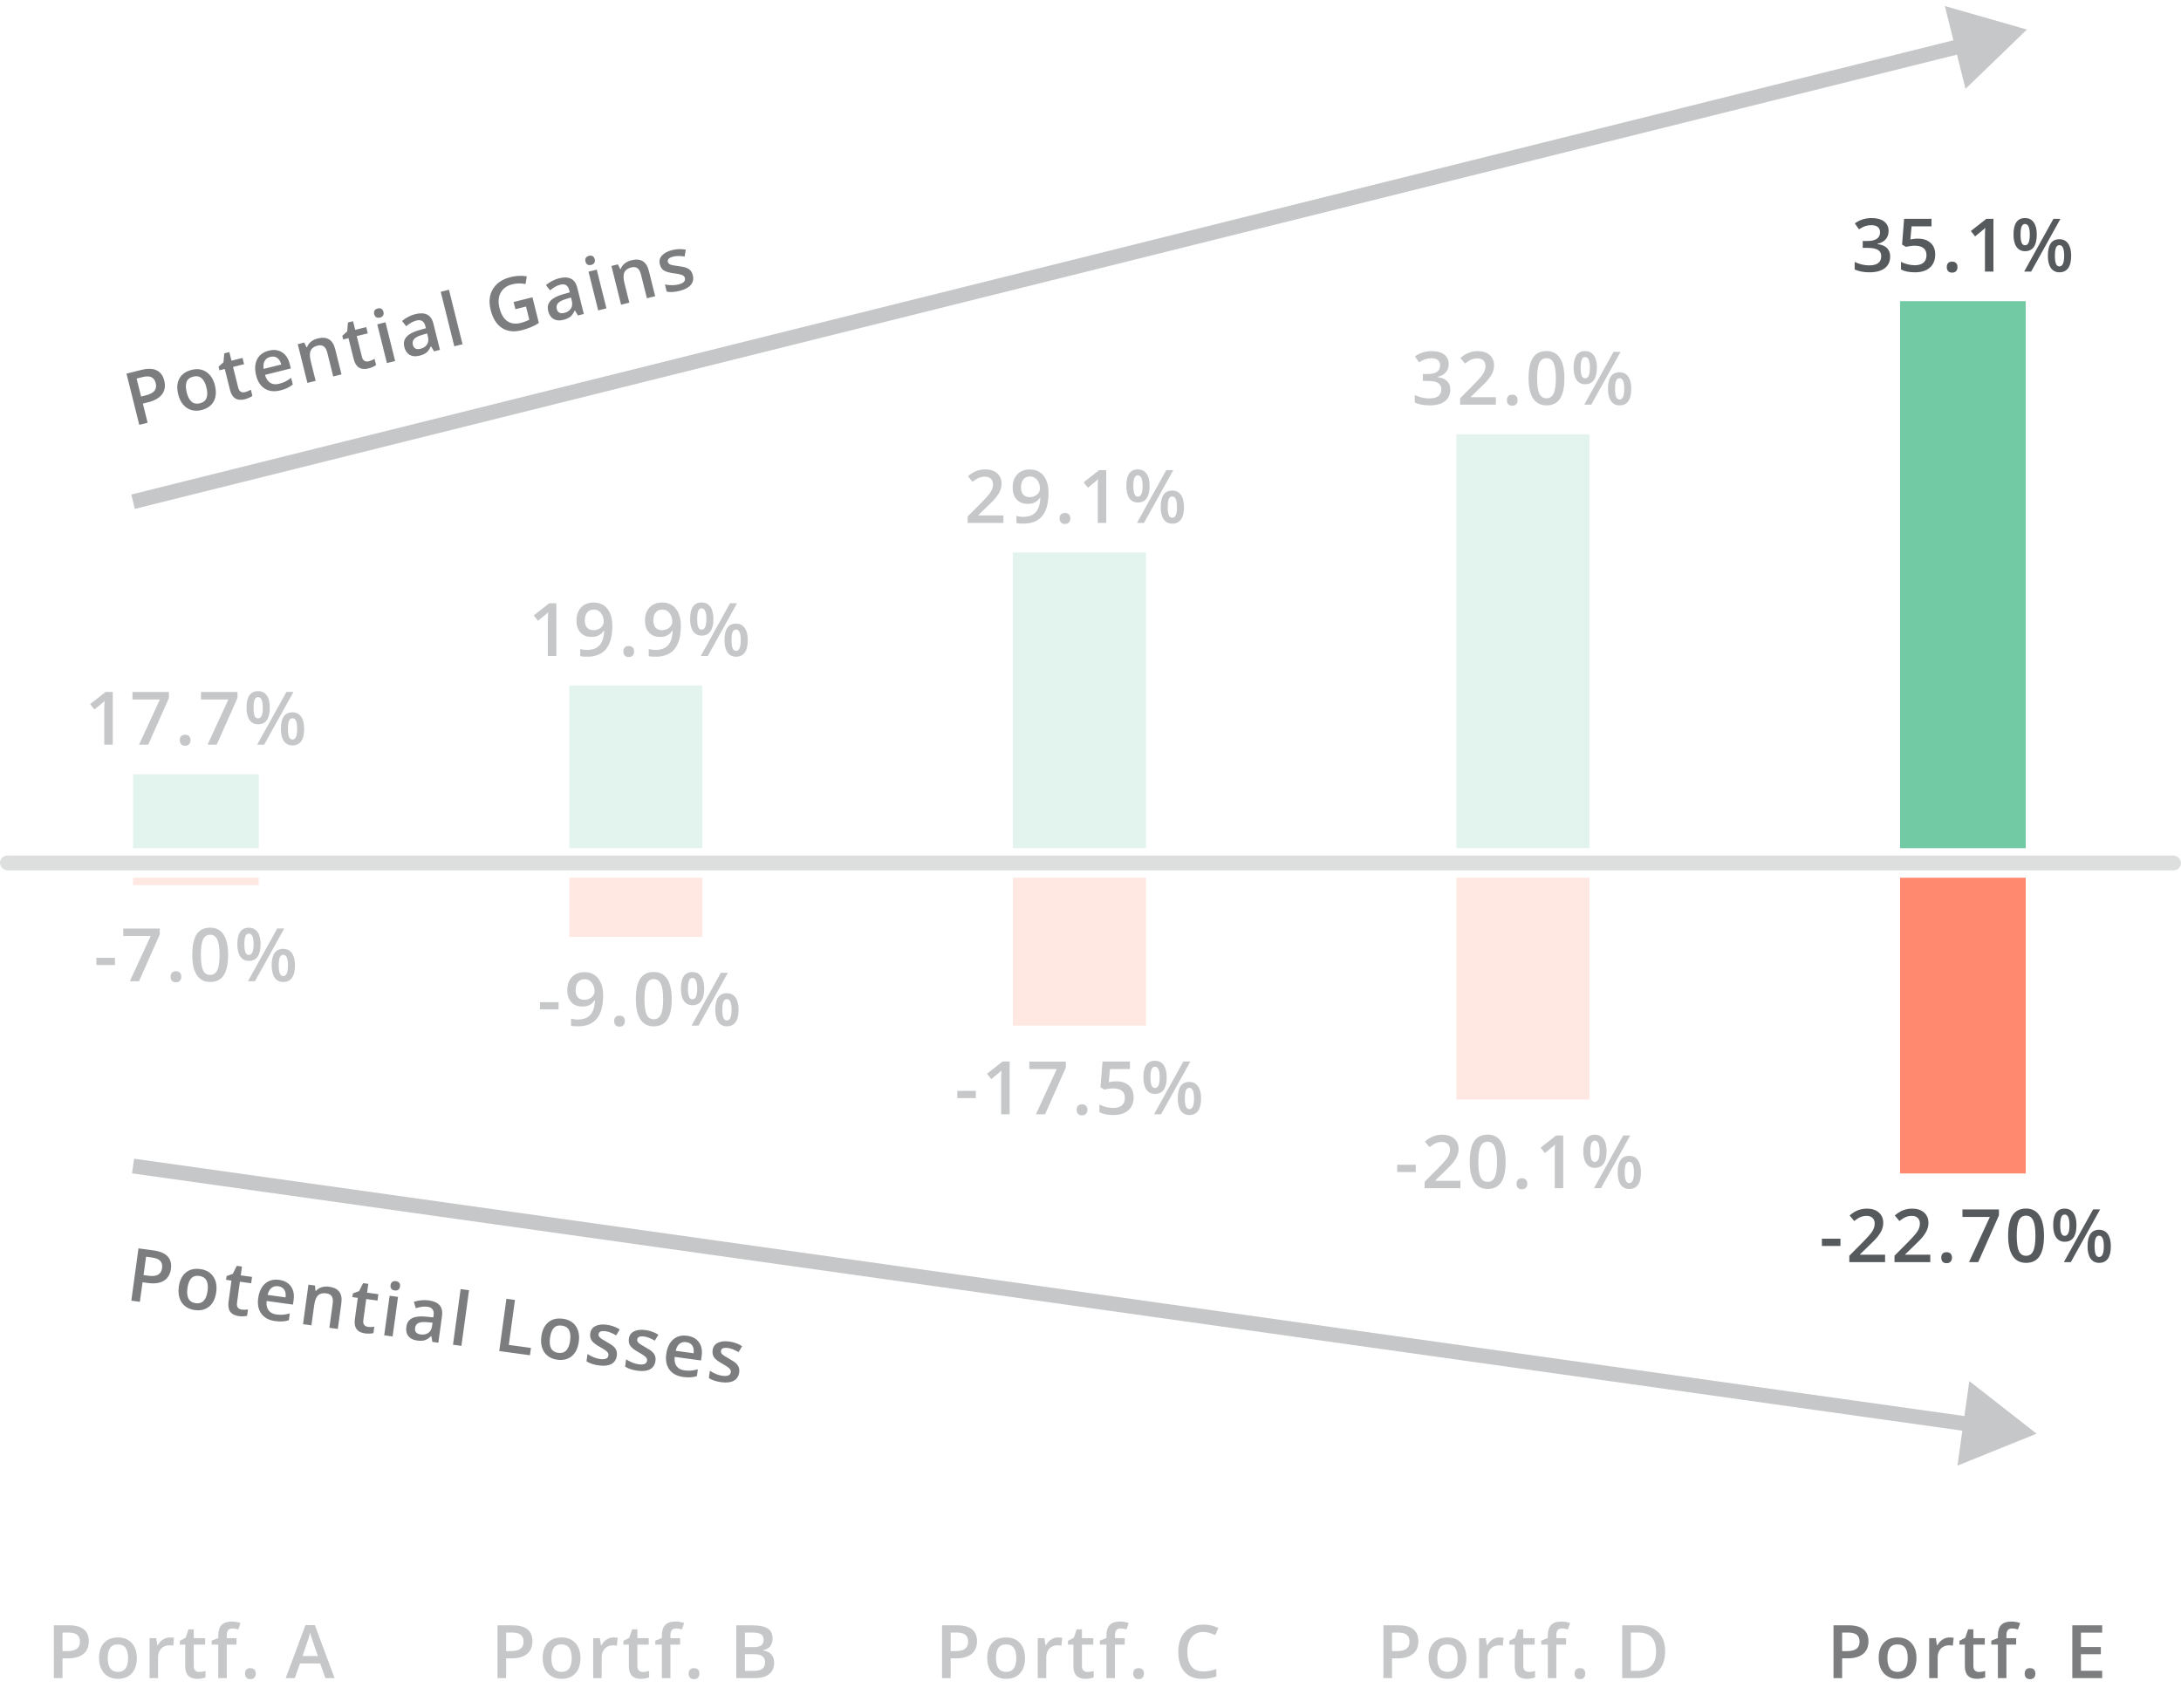<svg width="295" height="231" viewBox="0 0 295 231" fill="none" xmlns="http://www.w3.org/2000/svg">
<path d="M22.217 51.491C22.397 52.215 22.299 52.828 21.921 53.331C21.543 53.835 20.917 54.196 20.042 54.414L19.322 54.593L19.968 57.185L18.836 57.467L17.108 50.541L19.103 50.043C19.968 49.828 20.66 49.843 21.178 50.09C21.699 50.336 22.045 50.803 22.217 51.491ZM19.084 53.641L19.686 53.491C20.267 53.346 20.668 53.139 20.89 52.869C21.111 52.599 21.168 52.249 21.061 51.82C20.962 51.422 20.766 51.155 20.474 51.02C20.182 50.885 19.778 50.881 19.264 51.01L18.477 51.206L19.084 53.641ZM29.067 52.123C29.28 52.979 29.227 53.702 28.908 54.292C28.589 54.881 28.038 55.274 27.254 55.469C26.765 55.591 26.304 55.588 25.873 55.461C25.442 55.334 25.074 55.088 24.769 54.725C24.464 54.361 24.243 53.907 24.107 53.36C23.895 52.511 23.947 51.793 24.264 51.207C24.581 50.622 25.136 50.23 25.929 50.032C26.687 49.843 27.348 49.939 27.912 50.318C28.476 50.694 28.861 51.296 29.067 52.123ZM25.253 53.074C25.555 54.284 26.152 54.777 27.046 54.555C27.931 54.334 28.222 53.619 27.921 52.409C27.622 51.212 27.027 50.725 26.137 50.947C25.669 51.063 25.368 51.303 25.234 51.665C25.102 52.026 25.109 52.496 25.253 53.074ZM33.146 53.044C33.417 52.976 33.678 52.866 33.929 52.713L34.138 53.551C34.028 53.636 33.88 53.72 33.693 53.803C33.509 53.889 33.313 53.958 33.105 54.01C32.05 54.273 31.384 53.849 31.107 52.737L30.403 49.913L29.687 50.092L29.564 49.599L30.23 49L30.333 47.797L31.02 47.626L31.311 48.791L32.803 48.419L33.013 49.263L31.521 49.635L32.22 52.439C32.287 52.708 32.403 52.89 32.568 52.987C32.735 53.079 32.928 53.098 33.146 53.044ZM37.913 52.811C37.099 53.015 36.401 52.937 35.822 52.578C35.245 52.215 34.853 51.617 34.645 50.783C34.431 49.927 34.477 49.201 34.781 48.605C35.086 48.009 35.611 47.619 36.356 47.433C37.048 47.26 37.646 47.334 38.152 47.654C38.658 47.974 39.003 48.502 39.186 49.238L39.336 49.84L35.845 50.71C35.987 51.215 36.222 51.572 36.55 51.783C36.877 51.99 37.275 52.035 37.746 51.917C38.055 51.84 38.336 51.74 38.587 51.617C38.84 51.49 39.103 51.32 39.376 51.108L39.602 52.013C39.362 52.21 39.11 52.37 38.846 52.493C38.581 52.616 38.27 52.722 37.913 52.811ZM36.566 48.276C36.212 48.364 35.956 48.547 35.797 48.825C35.642 49.102 35.597 49.461 35.663 49.9L38.041 49.307C37.927 48.876 37.741 48.575 37.484 48.404C37.226 48.231 36.92 48.188 36.566 48.276ZM46.19 50.647L45.072 50.926L44.269 47.704C44.168 47.3 44.011 47.019 43.797 46.861C43.586 46.702 43.304 46.667 42.95 46.755C42.479 46.872 42.17 47.097 42.021 47.429C41.872 47.762 41.88 48.255 42.043 48.908L42.694 51.519L41.58 51.797L40.274 46.557L41.145 46.339L41.473 46.987L41.53 46.973C41.626 46.684 41.802 46.436 42.059 46.227C42.315 46.019 42.62 45.871 42.974 45.783C44.231 45.469 45.019 45.952 45.338 47.231L46.19 50.647ZM49.879 48.872C50.15 48.804 50.411 48.694 50.661 48.541L50.871 49.38C50.761 49.464 50.612 49.548 50.425 49.632C50.242 49.718 50.046 49.786 49.838 49.839C48.783 50.102 48.117 49.677 47.839 48.565L47.135 45.742L46.42 45.92L46.297 45.427L46.963 44.828L47.066 43.625L47.753 43.454L48.043 44.62L49.536 44.248L49.746 45.091L48.254 45.463L48.953 48.268C49.02 48.536 49.136 48.718 49.301 48.815C49.468 48.907 49.661 48.926 49.879 48.872ZM53.447 48.838L52.334 49.115L51.028 43.876L52.141 43.598L53.447 48.838ZM50.615 42.504C50.566 42.305 50.581 42.138 50.662 42.004C50.745 41.869 50.888 41.776 51.091 41.726C51.286 41.677 51.451 41.693 51.586 41.774C51.723 41.854 51.816 41.993 51.866 42.192C51.913 42.382 51.895 42.545 51.812 42.683C51.732 42.818 51.593 42.909 51.398 42.958C51.196 43.008 51.026 42.994 50.889 42.914C50.754 42.83 50.662 42.693 50.615 42.504ZM58.711 47.526L58.306 46.852L58.268 46.861C58.095 47.243 57.895 47.524 57.669 47.705C57.441 47.882 57.127 48.021 56.726 48.121C56.211 48.25 55.773 48.211 55.414 48.005C55.057 47.799 54.815 47.442 54.688 46.933C54.554 46.393 54.653 45.936 54.985 45.561C55.318 45.186 55.892 44.884 56.706 44.654L57.604 44.4L57.535 44.12C57.451 43.785 57.31 43.556 57.111 43.431C56.915 43.302 56.652 43.278 56.324 43.36C56.055 43.427 55.808 43.531 55.581 43.671C55.354 43.812 55.141 43.964 54.94 44.128L54.381 43.422C54.629 43.203 54.912 43.013 55.231 42.853C55.549 42.69 55.858 42.571 56.158 42.496C56.825 42.33 57.363 42.35 57.774 42.556C58.187 42.761 58.472 43.175 58.627 43.797L59.507 47.327L58.711 47.526ZM56.864 47.181C57.268 47.08 57.564 46.887 57.751 46.602C57.941 46.314 57.985 45.965 57.883 45.558L57.77 45.103L57.104 45.299C56.584 45.449 56.224 45.633 56.024 45.85C55.825 46.064 55.766 46.332 55.847 46.654C55.905 46.888 56.02 47.053 56.191 47.147C56.361 47.239 56.586 47.25 56.864 47.181ZM62.562 46.565L61.449 46.843L59.611 39.471L60.724 39.193L62.562 46.565ZM69.471 40.852L72.019 40.217L72.886 43.694C72.504 43.934 72.126 44.131 71.755 44.283C71.387 44.436 70.981 44.567 70.535 44.678C69.487 44.94 68.601 44.832 67.878 44.354C67.154 43.874 66.651 43.068 66.369 41.938C66.091 40.823 66.195 39.871 66.679 39.083C67.163 38.291 67.967 37.755 69.091 37.475C69.815 37.294 70.535 37.263 71.251 37.379L71.089 38.421C70.462 38.302 69.867 38.313 69.305 38.453C68.566 38.637 68.04 39.015 67.726 39.587C67.412 40.158 67.355 40.846 67.556 41.652C67.767 42.498 68.121 43.094 68.616 43.441C69.114 43.783 69.726 43.863 70.453 43.682C70.819 43.591 71.2 43.447 71.594 43.252L71.148 41.466L69.713 41.824L69.471 40.852ZM78.172 42.674L77.767 41.999L77.73 42.009C77.556 42.391 77.357 42.672 77.13 42.853C76.902 43.03 76.588 43.169 76.187 43.269C75.672 43.398 75.235 43.359 74.875 43.153C74.518 42.947 74.276 42.59 74.15 42.081C74.015 41.541 74.114 41.084 74.447 40.709C74.779 40.334 75.353 40.032 76.168 39.802L77.066 39.548L76.996 39.268C76.912 38.933 76.771 38.703 76.572 38.579C76.376 38.45 76.113 38.426 75.785 38.508C75.516 38.575 75.269 38.679 75.042 38.819C74.816 38.96 74.602 39.112 74.401 39.276L73.843 38.57C74.09 38.35 74.373 38.161 74.692 38.001C75.01 37.837 75.32 37.718 75.62 37.644C76.286 37.477 76.825 37.498 77.235 37.704C77.648 37.909 77.933 38.323 78.088 38.946L78.968 42.475L78.172 42.674ZM76.325 42.329C76.729 42.228 77.025 42.035 77.212 41.75C77.402 41.462 77.446 41.113 77.344 40.706L77.231 40.251L76.565 40.447C76.046 40.597 75.686 40.781 75.485 40.998C75.287 41.212 75.228 41.48 75.308 41.803C75.366 42.036 75.481 42.2 75.652 42.295C75.823 42.387 76.047 42.398 76.325 42.329ZM82.024 41.713L80.91 41.991L79.604 36.751L80.717 36.473L82.024 41.713ZM79.191 35.379C79.142 35.18 79.157 35.014 79.238 34.88C79.322 34.745 79.465 34.652 79.667 34.602C79.862 34.553 80.027 34.569 80.162 34.649C80.299 34.729 80.392 34.868 80.442 35.068C80.489 35.257 80.471 35.421 80.388 35.559C80.308 35.693 80.17 35.785 79.974 35.833C79.772 35.884 79.602 35.869 79.465 35.789C79.33 35.706 79.239 35.569 79.191 35.379ZM88.618 40.069L87.5 40.348L86.697 37.126C86.596 36.722 86.439 36.441 86.225 36.283C86.014 36.124 85.732 36.089 85.378 36.177C84.907 36.294 84.598 36.519 84.449 36.851C84.301 37.184 84.308 37.677 84.471 38.33L85.122 40.941L84.008 41.218L82.702 35.978L83.574 35.761L83.901 36.409L83.958 36.395C84.054 36.106 84.23 35.858 84.487 35.649C84.743 35.441 85.049 35.293 85.402 35.205C86.659 34.891 87.448 35.374 87.766 36.653L88.618 40.069ZM93.704 37.216C93.831 37.728 93.743 38.167 93.439 38.535C93.134 38.9 92.634 39.169 91.939 39.342C91.241 39.516 90.654 39.55 90.178 39.444L89.938 38.482C90.625 38.613 91.234 38.612 91.764 38.48C92.45 38.309 92.741 38.016 92.638 37.603C92.605 37.47 92.539 37.369 92.441 37.299C92.343 37.23 92.196 37.169 91.998 37.118C91.801 37.066 91.533 37.019 91.193 36.977C90.532 36.893 90.064 36.761 89.791 36.581C89.521 36.4 89.34 36.123 89.247 35.751C89.135 35.302 89.229 34.91 89.527 34.574C89.828 34.234 90.29 33.986 90.912 33.831C91.528 33.677 92.142 33.657 92.754 33.769L92.603 34.698C91.979 34.605 91.475 34.607 91.089 34.703C90.502 34.849 90.25 35.09 90.333 35.425C90.374 35.589 90.485 35.709 90.665 35.785C90.848 35.86 91.221 35.933 91.786 36.003C92.26 36.063 92.613 36.138 92.843 36.228C93.074 36.318 93.259 36.443 93.4 36.602C93.539 36.759 93.641 36.963 93.704 37.216Z" fill="#7B7D7E"/>
<path d="M274.159 4L263.059 0.817L265.853 12.021L274.159 4ZM18.242 68.835L265.668 7.148L265.184 5.207L17.758 66.895L18.242 68.835Z" fill="#C6C7C8"/>
<path d="M23.121 171.649C23.02 172.388 22.7 172.921 22.163 173.248C21.625 173.575 20.909 173.677 20.016 173.555L19.281 173.454L18.918 176.1L17.762 175.942L18.731 168.869L20.767 169.148C21.651 169.269 22.288 169.541 22.677 169.962C23.069 170.384 23.217 170.946 23.121 171.649ZM19.414 172.482L20.028 172.566C20.622 172.647 21.071 172.604 21.377 172.435C21.683 172.267 21.865 171.963 21.925 171.525C21.981 171.118 21.898 170.798 21.677 170.564C21.457 170.33 21.083 170.177 20.558 170.105L19.755 169.995L19.414 172.482ZM29.246 174.78C29.127 175.654 28.809 176.305 28.294 176.734C27.778 177.163 27.12 177.323 26.321 177.213C25.821 177.145 25.394 176.971 25.041 176.693C24.689 176.414 24.438 176.05 24.289 175.599C24.141 175.148 24.105 174.644 24.181 174.086C24.3 173.219 24.615 172.572 25.127 172.146C25.639 171.72 26.3 171.562 27.109 171.673C27.883 171.779 28.462 172.113 28.845 172.675C29.228 173.233 29.362 173.935 29.246 174.78ZM25.352 174.246C25.183 175.482 25.555 176.162 26.467 176.287C27.37 176.411 27.906 175.855 28.076 174.62C28.243 173.397 27.872 172.724 26.962 172.599C26.485 172.534 26.117 172.644 25.858 172.931C25.601 173.218 25.433 173.656 25.352 174.246ZM32.692 177.149C32.969 177.187 33.252 177.182 33.541 177.133L33.424 177.989C33.291 178.026 33.122 178.049 32.917 178.057C32.715 178.069 32.508 178.06 32.295 178.031C31.218 177.884 30.757 177.242 30.912 176.107L31.307 173.224L30.577 173.124L30.646 172.621L31.486 172.312L32.028 171.233L32.73 171.329L32.567 172.519L34.091 172.728L33.973 173.589L32.449 173.38L32.057 176.244C32.019 176.518 32.059 176.731 32.176 176.882C32.297 177.03 32.469 177.119 32.692 177.149ZM37.205 178.704C36.373 178.59 35.754 178.259 35.35 177.71C34.949 177.159 34.806 176.458 34.923 175.607C35.043 174.733 35.355 174.076 35.858 173.635C36.362 173.195 36.995 173.027 37.756 173.131C38.462 173.228 38.991 173.519 39.342 174.004C39.693 174.489 39.816 175.107 39.714 175.859L39.629 176.473L36.064 175.985C36.009 176.506 36.094 176.925 36.321 177.242C36.547 177.556 36.901 177.746 37.381 177.811C37.697 177.855 37.995 177.866 38.273 177.845C38.556 177.821 38.863 177.761 39.195 177.666L39.068 178.59C38.773 178.684 38.48 178.739 38.188 178.755C37.897 178.771 37.569 178.754 37.205 178.704ZM37.638 173.993C37.277 173.943 36.971 174.018 36.72 174.217C36.473 174.416 36.298 174.732 36.196 175.165L38.624 175.498C38.679 175.055 38.618 174.707 38.442 174.453C38.267 174.195 37.999 174.042 37.638 173.993ZM45.693 179.768L44.551 179.612L45.002 176.322C45.059 175.909 45.017 175.59 44.877 175.364C44.74 175.138 44.491 175 44.13 174.951C43.65 174.885 43.279 174.979 43.017 175.232C42.756 175.485 42.579 175.946 42.488 176.613L42.123 179.279L40.986 179.123L41.719 173.773L42.609 173.895L42.673 174.618L42.731 174.626C42.927 174.393 43.183 174.228 43.498 174.13C43.814 174.032 44.153 174.008 44.514 174.057C45.797 174.233 46.35 174.974 46.171 176.28L45.693 179.768ZM49.777 179.49C50.054 179.528 50.338 179.522 50.627 179.473L50.51 180.329C50.376 180.367 50.207 180.39 50.002 180.398C49.8 180.409 49.593 180.401 49.38 180.372C48.303 180.224 47.842 179.583 47.998 178.447L48.393 175.564L47.662 175.464L47.731 174.961L48.572 174.652L49.114 173.573L49.815 173.669L49.652 174.86L51.176 175.068L51.058 175.929L49.534 175.721L49.142 178.584C49.104 178.859 49.144 179.071 49.262 179.222C49.383 179.37 49.554 179.459 49.777 179.49ZM53.103 180.783L51.967 180.627L52.7 175.277L53.836 175.433L53.103 180.783ZM52.826 173.85C52.854 173.647 52.93 173.498 53.055 173.404C53.183 173.309 53.35 173.276 53.556 173.305C53.756 173.332 53.904 173.408 53.998 173.533C54.096 173.658 54.131 173.822 54.103 174.025C54.077 174.219 53.999 174.364 53.871 174.462C53.746 174.556 53.584 174.59 53.384 174.562C53.178 174.534 53.025 174.457 52.928 174.332C52.833 174.204 52.8 174.044 52.826 173.85ZM58.478 181.519L58.352 180.743L58.314 180.738C58.011 181.028 57.721 181.215 57.443 181.299C57.166 181.379 56.823 181.391 56.413 181.335C55.888 181.263 55.496 181.065 55.238 180.74C54.983 180.416 54.892 179.995 54.963 179.475C55.038 178.924 55.3 178.536 55.748 178.312C56.196 178.087 56.841 178.019 57.683 178.108L58.611 178.206L58.65 177.92C58.697 177.579 58.651 177.313 58.513 177.123C58.379 176.93 58.144 176.811 57.808 176.765C57.534 176.728 57.266 176.732 57.003 176.778C56.74 176.824 56.486 176.886 56.238 176.964L55.982 176.101C56.293 175.989 56.626 175.918 56.982 175.888C57.338 175.855 57.669 175.859 57.976 175.901C58.656 175.994 59.149 176.213 59.453 176.557C59.761 176.901 59.871 177.391 59.784 178.027L59.29 181.631L58.478 181.519ZM56.891 180.513C57.303 180.57 57.65 180.501 57.929 180.306C58.213 180.108 58.383 179.801 58.44 179.385L58.504 178.921L57.813 178.855C57.275 178.802 56.872 178.838 56.605 178.966C56.341 179.091 56.187 179.318 56.142 179.647C56.109 179.885 56.155 180.081 56.279 180.232C56.403 180.381 56.607 180.474 56.891 180.513ZM62.41 182.058L61.273 181.902L62.305 174.375L63.441 174.531L62.41 182.058ZM67.528 182.759L68.497 175.686L69.653 175.845L68.82 181.926L71.814 182.336L71.678 183.327L67.528 182.759ZM78.286 181.497C78.167 182.371 77.849 183.023 77.334 183.452C76.818 183.88 76.161 184.04 75.361 183.93C74.861 183.862 74.434 183.689 74.082 183.41C73.729 183.132 73.478 182.767 73.33 182.317C73.181 181.866 73.145 181.361 73.221 180.804C73.34 179.936 73.656 179.289 74.167 178.863C74.679 178.437 75.34 178.28 76.149 178.39C76.923 178.496 77.502 178.83 77.885 179.392C78.268 179.951 78.402 180.652 78.286 181.497ZM74.392 180.964C74.223 182.199 74.595 182.879 75.507 183.004C76.41 183.128 76.947 182.572 77.116 181.337C77.283 180.115 76.912 179.441 76.003 179.317C75.525 179.251 75.157 179.362 74.898 179.648C74.641 179.935 74.473 180.374 74.392 180.964ZM83.429 183.385C83.358 183.907 83.112 184.282 82.693 184.511C82.275 184.736 81.711 184.8 81.001 184.703C80.288 184.605 79.731 184.419 79.328 184.144L79.463 183.162C80.052 183.538 80.617 183.763 81.159 183.838C81.859 183.933 82.238 183.77 82.296 183.348C82.314 183.212 82.291 183.094 82.226 182.993C82.161 182.892 82.046 182.781 81.882 182.66C81.718 182.539 81.486 182.396 81.187 182.23C80.604 181.907 80.219 181.611 80.032 181.342C79.849 181.074 79.783 180.75 79.835 180.369C79.898 179.911 80.13 179.581 80.533 179.38C80.938 179.176 81.459 179.118 82.094 179.205C82.723 179.291 83.301 179.5 83.827 179.831L83.342 180.637C82.797 180.32 82.329 180.134 81.935 180.08C81.335 179.998 81.012 180.128 80.965 180.469C80.942 180.637 81 180.79 81.139 180.927C81.281 181.065 81.601 181.271 82.099 181.546C82.517 181.778 82.817 181.978 82.997 182.148C83.178 182.317 83.304 182.502 83.375 182.702C83.446 182.899 83.464 183.127 83.429 183.385ZM88.653 184.1C88.582 184.623 88.336 184.998 87.917 185.227C87.499 185.452 86.935 185.516 86.225 185.419C85.513 185.321 84.955 185.135 84.552 184.859L84.687 183.877C85.276 184.254 85.841 184.479 86.383 184.553C87.083 184.649 87.462 184.486 87.52 184.063C87.538 183.928 87.515 183.81 87.45 183.709C87.385 183.608 87.271 183.497 87.106 183.376C86.942 183.255 86.711 183.111 86.411 182.945C85.828 182.622 85.443 182.326 85.257 182.058C85.073 181.79 85.007 181.465 85.06 181.085C85.122 180.627 85.355 180.297 85.757 180.096C86.163 179.892 86.683 179.833 87.319 179.92C87.948 180.007 88.525 180.215 89.051 180.547L88.566 181.353C88.022 181.035 87.553 180.849 87.159 180.796C86.559 180.713 86.236 180.843 86.189 181.185C86.166 181.353 86.224 181.505 86.363 181.643C86.505 181.78 86.825 181.987 87.323 182.262C87.742 182.493 88.041 182.694 88.222 182.863C88.402 183.032 88.528 183.217 88.599 183.418C88.671 183.615 88.689 183.842 88.653 184.1ZM92.398 186.264C91.566 186.15 90.947 185.819 90.543 185.271C90.142 184.72 90 184.018 90.116 183.167C90.236 182.293 90.548 181.636 91.052 181.196C91.556 180.755 92.188 180.587 92.949 180.692C93.656 180.788 94.184 181.079 94.535 181.564C94.886 182.049 95.01 182.668 94.907 183.419L94.823 184.033L91.257 183.545C91.202 184.067 91.288 184.486 91.514 184.802C91.74 185.116 92.094 185.306 92.574 185.372C92.89 185.415 93.188 185.426 93.467 185.405C93.749 185.381 94.056 185.322 94.388 185.226L94.262 186.15C93.966 186.244 93.673 186.299 93.381 186.315C93.09 186.331 92.762 186.314 92.398 186.264ZM92.831 181.553C92.47 181.503 92.164 181.578 91.913 181.777C91.666 181.976 91.491 182.292 91.389 182.725L93.818 183.058C93.872 182.615 93.811 182.267 93.636 182.013C93.461 181.756 93.192 181.602 92.831 181.553ZM99.982 185.652C99.911 186.174 99.665 186.55 99.246 186.778C98.828 187.004 98.264 187.068 97.554 186.97C96.842 186.873 96.284 186.686 95.881 186.411L96.016 185.429C96.605 185.805 97.171 186.031 97.712 186.105C98.412 186.201 98.791 186.037 98.849 185.615C98.867 185.48 98.844 185.361 98.779 185.26C98.714 185.16 98.6 185.049 98.435 184.928C98.271 184.806 98.04 184.663 97.74 184.497C97.157 184.174 96.772 183.878 96.585 183.61C96.402 183.341 96.336 183.017 96.389 182.636C96.451 182.178 96.684 181.849 97.086 181.648C97.492 181.444 98.012 181.385 98.648 181.472C99.276 181.558 99.854 181.767 100.38 182.099L99.895 182.905C99.351 182.587 98.882 182.401 98.488 182.347C97.888 182.265 97.565 182.395 97.518 182.737C97.495 182.905 97.553 183.057 97.692 183.194C97.834 183.332 98.154 183.539 98.652 183.814C99.07 184.045 99.37 184.246 99.55 184.415C99.731 184.584 99.857 184.769 99.928 184.969C99.999 185.166 100.018 185.394 99.982 185.652Z" fill="#7B7D7E"/>
<path d="M275.467 193.935L266.368 186.826L264.76 198.26L275.467 193.935ZM17.861 158.721L266.415 193.672L266.694 191.692L18.139 156.74L17.861 158.721Z" fill="#C6C7C8"/>
<rect y="115.734" width="295" height="2" rx="1" fill="#DDDEDE"/>
<path d="M12.012 222.02C12.012 222.765 11.768 223.336 11.28 223.733C10.792 224.131 10.097 224.329 9.195 224.329H8.453V227H7.286V219.861H9.341C10.233 219.861 10.901 220.044 11.343 220.408C11.789 220.773 12.012 221.31 12.012 222.02ZM8.453 223.348H9.073C9.672 223.348 10.111 223.243 10.391 223.035C10.671 222.827 10.811 222.501 10.811 222.059C10.811 221.648 10.686 221.342 10.435 221.141C10.184 220.939 9.794 220.838 9.263 220.838H8.453V223.348ZM18.506 224.29C18.506 225.172 18.28 225.861 17.827 226.355C17.375 226.85 16.745 227.098 15.938 227.098C15.433 227.098 14.987 226.984 14.6 226.756C14.212 226.528 13.915 226.201 13.706 225.774C13.498 225.348 13.394 224.853 13.394 224.29C13.394 223.414 13.618 222.731 14.068 222.239C14.517 221.748 15.15 221.502 15.967 221.502C16.748 221.502 17.367 221.754 17.823 222.259C18.278 222.76 18.506 223.437 18.506 224.29ZM14.575 224.29C14.575 225.537 15.036 226.16 15.957 226.16C16.869 226.16 17.324 225.537 17.324 224.29C17.324 223.056 16.865 222.439 15.947 222.439C15.466 222.439 15.116 222.599 14.898 222.918C14.683 223.237 14.575 223.694 14.575 224.29ZM22.969 221.502C23.2 221.502 23.39 221.518 23.54 221.551L23.427 222.62C23.265 222.581 23.096 222.562 22.92 222.562C22.461 222.562 22.088 222.711 21.802 223.011C21.518 223.31 21.377 223.699 21.377 224.178V227H20.229V221.6H21.128L21.279 222.552H21.338C21.517 222.229 21.75 221.974 22.036 221.785C22.326 221.596 22.637 221.502 22.969 221.502ZM26.957 226.17C27.237 226.17 27.517 226.126 27.797 226.038V226.902C27.67 226.958 27.506 227.003 27.304 227.039C27.105 227.078 26.899 227.098 26.684 227.098C25.597 227.098 25.053 226.525 25.053 225.379V222.469H24.316V221.961L25.107 221.541L25.497 220.398H26.206V221.6H27.744V222.469H26.206V225.359C26.206 225.636 26.274 225.841 26.41 225.975C26.55 226.105 26.733 226.17 26.957 226.17ZM31.991 222.469H30.673V227H29.52V222.469H28.632V221.932L29.52 221.58V221.229C29.52 220.59 29.67 220.118 29.97 219.812C30.269 219.503 30.727 219.349 31.342 219.349C31.745 219.349 32.143 219.415 32.533 219.549L32.23 220.418C31.947 220.327 31.677 220.281 31.42 220.281C31.16 220.281 30.969 220.363 30.849 220.525C30.731 220.685 30.673 220.926 30.673 221.248V221.6H31.991V222.469ZM33.143 226.39C33.143 226.152 33.205 225.97 33.329 225.843C33.452 225.716 33.631 225.652 33.866 225.652C34.103 225.652 34.284 225.719 34.408 225.853C34.532 225.983 34.593 226.162 34.593 226.39C34.593 226.621 34.53 226.805 34.403 226.941C34.279 227.075 34.1 227.142 33.866 227.142C33.631 227.142 33.452 227.075 33.329 226.941C33.205 226.808 33.143 226.624 33.143 226.39ZM44.016 227L43.303 225.018H40.574L39.876 227H38.645L41.316 219.832H42.586L45.257 227H44.016ZM42.996 224.012L42.327 222.068C42.278 221.938 42.21 221.733 42.122 221.453C42.037 221.173 41.979 220.968 41.946 220.838C41.858 221.238 41.73 221.676 41.56 222.151L40.916 224.012H42.996Z" fill="#C6C7C8"/>
<path d="M72.017 222.02C72.017 222.765 71.773 223.336 71.285 223.733C70.796 224.131 70.102 224.329 69.2 224.329H68.458V227H67.291V219.861H69.346C70.238 219.861 70.906 220.044 71.348 220.408C71.794 220.773 72.017 221.31 72.017 222.02ZM68.458 223.348H69.078C69.677 223.348 70.116 223.243 70.396 223.035C70.676 222.827 70.816 222.501 70.816 222.059C70.816 221.648 70.691 221.342 70.44 221.141C70.189 220.939 69.799 220.838 69.268 220.838H68.458V223.348ZM78.511 224.29C78.511 225.172 78.285 225.861 77.832 226.355C77.38 226.85 76.75 227.098 75.943 227.098C75.438 227.098 74.992 226.984 74.605 226.756C74.217 226.528 73.919 226.201 73.711 225.774C73.503 225.348 73.399 224.853 73.399 224.29C73.399 223.414 73.623 222.731 74.073 222.239C74.522 221.748 75.155 221.502 75.972 221.502C76.753 221.502 77.372 221.754 77.827 222.259C78.283 222.76 78.511 223.437 78.511 224.29ZM74.58 224.29C74.58 225.537 75.041 226.16 75.962 226.16C76.874 226.16 77.329 225.537 77.329 224.29C77.329 223.056 76.87 222.439 75.952 222.439C75.471 222.439 75.121 222.599 74.903 222.918C74.688 223.237 74.58 223.694 74.58 224.29ZM82.973 221.502C83.205 221.502 83.395 221.518 83.545 221.551L83.432 222.62C83.27 222.581 83.1 222.562 82.925 222.562C82.466 222.562 82.093 222.711 81.806 223.011C81.523 223.31 81.382 223.699 81.382 224.178V227H80.234V221.6H81.133L81.284 222.552H81.343C81.522 222.229 81.754 221.974 82.041 221.785C82.331 221.596 82.641 221.502 82.973 221.502ZM86.962 226.17C87.242 226.17 87.522 226.126 87.802 226.038V226.902C87.675 226.958 87.511 227.003 87.309 227.039C87.11 227.078 86.904 227.098 86.689 227.098C85.602 227.098 85.058 226.525 85.058 225.379V222.469H84.321V221.961L85.112 221.541L85.502 220.398H86.21V221.6H87.748V222.469H86.21V225.359C86.21 225.636 86.279 225.841 86.415 225.975C86.555 226.105 86.738 226.17 86.962 226.17ZM91.996 222.469H90.678V227H89.525V222.469H88.637V221.932L89.525 221.58V221.229C89.525 220.59 89.675 220.118 89.975 219.812C90.274 219.503 90.731 219.349 91.347 219.349C91.75 219.349 92.147 219.415 92.538 219.549L92.235 220.418C91.952 220.327 91.682 220.281 91.425 220.281C91.164 220.281 90.974 220.363 90.853 220.525C90.736 220.685 90.678 220.926 90.678 221.248V221.6H91.996V222.469ZM93.148 226.39C93.148 226.152 93.21 225.97 93.334 225.843C93.457 225.716 93.636 225.652 93.871 225.652C94.108 225.652 94.289 225.719 94.413 225.853C94.536 225.983 94.598 226.162 94.598 226.39C94.598 226.621 94.535 226.805 94.408 226.941C94.284 227.075 94.105 227.142 93.871 227.142C93.636 227.142 93.457 227.075 93.334 226.941C93.21 226.808 93.148 226.624 93.148 226.39ZM99.593 219.861H101.712C102.695 219.861 103.404 220.005 103.841 220.291C104.28 220.577 104.5 221.03 104.5 221.648C104.5 222.065 104.392 222.412 104.178 222.688C103.963 222.965 103.653 223.139 103.25 223.211V223.26C103.751 223.354 104.119 223.541 104.353 223.821C104.591 224.098 104.71 224.474 104.71 224.949C104.71 225.59 104.485 226.093 104.036 226.458C103.59 226.819 102.968 227 102.171 227H99.593V219.861ZM100.76 222.811H101.883C102.371 222.811 102.727 222.734 102.952 222.581C103.177 222.425 103.289 222.161 103.289 221.79C103.289 221.455 103.167 221.212 102.923 221.062C102.682 220.913 102.298 220.838 101.77 220.838H100.76V222.811ZM100.76 223.758V226.019H102C102.488 226.019 102.856 225.926 103.103 225.74C103.354 225.551 103.479 225.255 103.479 224.852C103.479 224.48 103.352 224.205 103.098 224.026C102.845 223.847 102.459 223.758 101.941 223.758H100.76Z" fill="#C6C7C8"/>
<path d="M132.149 222.02C132.149 222.765 131.905 223.336 131.417 223.733C130.928 224.131 130.233 224.329 129.332 224.329H128.589V227H127.422V219.861H129.478C130.37 219.861 131.037 220.044 131.48 220.408C131.926 220.773 132.149 221.31 132.149 222.02ZM128.589 223.348H129.21C129.809 223.348 130.248 223.243 130.528 223.035C130.808 222.827 130.948 222.501 130.948 222.059C130.948 221.648 130.823 221.342 130.572 221.141C130.321 220.939 129.931 220.838 129.4 220.838H128.589V223.348ZM138.643 224.29C138.643 225.172 138.417 225.861 137.964 226.355C137.512 226.85 136.882 227.098 136.074 227.098C135.57 227.098 135.124 226.984 134.737 226.756C134.349 226.528 134.051 226.201 133.843 225.774C133.635 225.348 133.53 224.853 133.53 224.29C133.53 223.414 133.755 222.731 134.204 222.239C134.654 221.748 135.287 221.502 136.104 221.502C136.885 221.502 137.503 221.754 137.959 222.259C138.415 222.76 138.643 223.437 138.643 224.29ZM134.712 224.29C134.712 225.537 135.173 226.16 136.094 226.16C137.005 226.16 137.461 225.537 137.461 224.29C137.461 223.056 137.002 222.439 136.084 222.439C135.602 222.439 135.252 222.599 135.034 222.918C134.82 223.237 134.712 223.694 134.712 224.29ZM143.105 221.502C143.336 221.502 143.527 221.518 143.677 221.551L143.564 222.62C143.401 222.581 143.232 222.562 143.056 222.562C142.597 222.562 142.225 222.711 141.938 223.011C141.655 223.31 141.513 223.699 141.513 224.178V227H140.366V221.6H141.264L141.416 222.552H141.474C141.653 222.229 141.886 221.974 142.173 221.785C142.462 221.596 142.773 221.502 143.105 221.502ZM147.094 226.17C147.374 226.17 147.654 226.126 147.934 226.038V226.902C147.807 226.958 147.643 227.003 147.441 227.039C147.242 227.078 147.036 227.098 146.821 227.098C145.733 227.098 145.19 226.525 145.19 225.379V222.469H144.453V221.961L145.244 221.541L145.634 220.398H146.342V221.6H147.88V222.469H146.342V225.359C146.342 225.636 146.411 225.841 146.547 225.975C146.687 226.105 146.87 226.17 147.094 226.17ZM152.128 222.469H150.81V227H149.657V222.469H148.769V221.932L149.657 221.58V221.229C149.657 220.59 149.807 220.118 150.106 219.812C150.406 219.503 150.863 219.349 151.479 219.349C151.882 219.349 152.279 219.415 152.67 219.549L152.367 220.418C152.084 220.327 151.814 220.281 151.557 220.281C151.296 220.281 151.106 220.363 150.985 220.525C150.868 220.685 150.81 220.926 150.81 221.248V221.6H152.128V222.469ZM153.28 226.39C153.28 226.152 153.342 225.97 153.465 225.843C153.589 225.716 153.768 225.652 154.003 225.652C154.24 225.652 154.421 225.719 154.545 225.853C154.668 225.983 154.73 226.162 154.73 226.39C154.73 226.621 154.667 226.805 154.54 226.941C154.416 227.075 154.237 227.142 154.003 227.142C153.768 227.142 153.589 227.075 153.465 226.941C153.342 226.808 153.28 226.624 153.28 226.39ZM162.762 220.76C162.091 220.76 161.564 220.997 161.179 221.473C160.795 221.948 160.603 222.604 160.603 223.44C160.603 224.316 160.787 224.979 161.155 225.428C161.526 225.877 162.062 226.102 162.762 226.102C163.064 226.102 163.357 226.072 163.64 226.014C163.924 225.952 164.218 225.874 164.524 225.779V226.78C163.964 226.992 163.33 227.098 162.62 227.098C161.575 227.098 160.773 226.782 160.213 226.15C159.653 225.516 159.373 224.609 159.373 223.431C159.373 222.688 159.508 222.039 159.778 221.482C160.052 220.926 160.445 220.499 160.96 220.203C161.474 219.907 162.078 219.759 162.771 219.759C163.5 219.759 164.174 219.912 164.793 220.218L164.373 221.189C164.132 221.076 163.876 220.976 163.606 220.892C163.339 220.804 163.058 220.76 162.762 220.76Z" fill="#C6C7C8"/>
<path d="M191.846 222.02C191.846 222.765 191.602 223.336 191.114 223.733C190.625 224.131 189.93 224.329 189.029 224.329H188.287V227H187.12V219.861H189.175C190.067 219.861 190.734 220.044 191.177 220.408C191.623 220.773 191.846 221.31 191.846 222.02ZM188.287 223.348H188.907C189.506 223.348 189.945 223.243 190.225 223.035C190.505 222.827 190.645 222.501 190.645 222.059C190.645 221.648 190.52 221.342 190.269 221.141C190.018 220.939 189.628 220.838 189.097 220.838H188.287V223.348ZM198.34 224.29C198.34 225.172 198.114 225.861 197.661 226.355C197.209 226.85 196.579 227.098 195.771 227.098C195.267 227.098 194.821 226.984 194.434 226.756C194.046 226.528 193.748 226.201 193.54 225.774C193.332 225.348 193.228 224.853 193.228 224.29C193.228 223.414 193.452 222.731 193.901 222.239C194.351 221.748 194.984 221.502 195.801 221.502C196.582 221.502 197.201 221.754 197.656 222.259C198.112 222.76 198.34 223.437 198.34 224.29ZM194.409 224.29C194.409 225.537 194.87 226.16 195.791 226.16C196.702 226.16 197.158 225.537 197.158 224.29C197.158 223.056 196.699 222.439 195.781 222.439C195.299 222.439 194.95 222.599 194.731 222.918C194.517 223.237 194.409 223.694 194.409 224.29ZM202.802 221.502C203.033 221.502 203.224 221.518 203.374 221.551L203.261 222.62C203.099 222.581 202.929 222.562 202.754 222.562C202.295 222.562 201.922 222.711 201.635 223.011C201.352 223.31 201.211 223.699 201.211 224.178V227H200.063V221.6H200.962L201.113 222.552H201.171C201.351 222.229 201.583 221.974 201.87 221.785C202.159 221.596 202.47 221.502 202.802 221.502ZM206.791 226.17C207.071 226.17 207.351 226.126 207.631 226.038V226.902C207.504 226.958 207.34 227.003 207.138 227.039C206.939 227.078 206.733 227.098 206.518 227.098C205.431 227.098 204.887 226.525 204.887 225.379V222.469H204.15V221.961L204.941 221.541L205.331 220.398H206.039V221.6H207.577V222.469H206.039V225.359C206.039 225.636 206.108 225.841 206.244 225.975C206.384 226.105 206.567 226.17 206.791 226.17ZM211.825 222.469H210.507V227H209.354V222.469H208.466V221.932L209.354 221.58V221.229C209.354 220.59 209.504 220.118 209.804 219.812C210.103 219.503 210.56 219.349 211.176 219.349C211.579 219.349 211.976 219.415 212.367 219.549L212.064 220.418C211.781 220.327 211.511 220.281 211.254 220.281C210.993 220.281 210.803 220.363 210.682 220.525C210.565 220.685 210.507 220.926 210.507 221.248V221.6H211.825V222.469ZM212.977 226.39C212.977 226.152 213.039 225.97 213.163 225.843C213.286 225.716 213.465 225.652 213.7 225.652C213.937 225.652 214.118 225.719 214.242 225.853C214.365 225.983 214.427 226.162 214.427 226.39C214.427 226.621 214.364 226.805 214.237 226.941C214.113 227.075 213.934 227.142 213.7 227.142C213.465 227.142 213.286 227.075 213.163 226.941C213.039 226.808 212.977 226.624 212.977 226.39ZM225.227 223.362C225.227 224.541 224.9 225.442 224.246 226.067C223.591 226.689 222.649 227 221.419 227H219.421V219.861H221.629C222.765 219.861 223.648 220.167 224.28 220.779C224.911 221.391 225.227 222.252 225.227 223.362ZM223.997 223.401C223.997 221.692 223.198 220.838 221.599 220.838H220.588V226.019H221.419C223.137 226.019 223.997 225.146 223.997 223.401Z" fill="#C6C7C8"/>
<path d="M252.725 222.02C252.725 222.765 252.481 223.336 251.993 223.733C251.504 224.131 250.809 224.329 249.908 224.329H249.165V227H247.998V219.861H250.054C250.946 219.861 251.613 220.044 252.056 220.408C252.502 220.773 252.725 221.31 252.725 222.02ZM249.165 223.348H249.786C250.385 223.348 250.824 223.243 251.104 223.035C251.384 222.827 251.524 222.501 251.524 222.059C251.524 221.648 251.399 221.342 251.148 221.141C250.897 220.939 250.507 220.838 249.976 220.838H249.165V223.348ZM259.219 224.29C259.219 225.172 258.993 225.861 258.54 226.355C258.088 226.85 257.458 227.098 256.65 227.098C256.146 227.098 255.7 226.984 255.313 226.756C254.925 226.528 254.627 226.201 254.419 225.774C254.211 225.348 254.106 224.853 254.106 224.29C254.106 223.414 254.331 222.731 254.78 222.239C255.229 221.748 255.863 221.502 256.68 221.502C257.461 221.502 258.079 221.754 258.535 222.259C258.991 222.76 259.219 223.437 259.219 224.29ZM255.288 224.29C255.288 225.537 255.749 226.16 256.67 226.16C257.581 226.16 258.037 225.537 258.037 224.29C258.037 223.056 257.578 222.439 256.66 222.439C256.178 222.439 255.828 222.599 255.61 222.918C255.396 223.237 255.288 223.694 255.288 224.29ZM263.681 221.502C263.912 221.502 264.103 221.518 264.253 221.551L264.14 222.62C263.977 222.581 263.808 222.562 263.632 222.562C263.173 222.562 262.801 222.711 262.514 223.011C262.231 223.31 262.089 223.699 262.089 224.178V227H260.942V221.6H261.84L261.992 222.552H262.05C262.229 222.229 262.462 221.974 262.749 221.785C263.038 221.596 263.349 221.502 263.681 221.502ZM267.67 226.17C267.95 226.17 268.23 226.126 268.51 226.038V226.902C268.383 226.958 268.219 227.003 268.017 227.039C267.818 227.078 267.612 227.098 267.397 227.098C266.309 227.098 265.766 226.525 265.766 225.379V222.469H265.029V221.961L265.82 221.541L266.21 220.398H266.918V221.6H268.456V222.469H266.918V225.359C266.918 225.636 266.987 225.841 267.123 225.975C267.263 226.105 267.446 226.17 267.67 226.17ZM272.704 222.469H271.386V227H270.233V222.469H269.345V221.932L270.233 221.58V221.229C270.233 220.59 270.383 220.118 270.682 219.812C270.982 219.503 271.439 219.349 272.054 219.349C272.458 219.349 272.855 219.415 273.246 219.549L272.943 220.418C272.66 220.327 272.39 220.281 272.133 220.281C271.872 220.281 271.682 220.363 271.561 220.525C271.444 220.685 271.386 220.926 271.386 221.248V221.6H272.704V222.469ZM273.856 226.39C273.856 226.152 273.918 225.97 274.041 225.843C274.165 225.716 274.344 225.652 274.579 225.652C274.816 225.652 274.997 225.719 275.121 225.853C275.244 225.983 275.306 226.162 275.306 226.39C275.306 226.621 275.243 226.805 275.116 226.941C274.992 227.075 274.813 227.142 274.579 227.142C274.344 227.142 274.165 227.075 274.041 226.941C273.918 226.808 273.856 226.624 273.856 226.39ZM284.338 227H280.3V219.861H284.338V220.848H281.467V222.791H284.158V223.768H281.467V226.009H284.338V227Z" fill="#7B7D7E"/>
<path d="M15.251 100.736H14.103V96.127C14.103 95.577 14.116 95.141 14.142 94.818C14.068 94.897 13.975 94.983 13.864 95.077C13.757 95.171 13.392 95.471 12.77 95.976L12.194 95.248L14.294 93.598H15.251V100.736ZM18.805 100.736L21.627 94.618H17.916V93.607H22.853V94.408L20.045 100.736H18.805ZM24.317 100.126C24.317 99.888 24.379 99.706 24.503 99.579C24.627 99.452 24.806 99.389 25.04 99.389C25.278 99.389 25.458 99.455 25.582 99.589C25.706 99.719 25.768 99.898 25.768 100.126C25.768 100.357 25.704 100.541 25.577 100.678C25.453 100.811 25.274 100.878 25.04 100.878C24.806 100.878 24.627 100.811 24.503 100.678C24.379 100.544 24.317 100.36 24.317 100.126ZM28.072 100.736L30.894 94.618H27.183V93.607H32.12V94.408L29.312 100.736H28.072ZM34.297 95.736C34.297 96.221 34.344 96.583 34.439 96.82C34.533 97.058 34.688 97.177 34.903 97.177C35.332 97.177 35.547 96.697 35.547 95.736C35.547 94.776 35.332 94.296 34.903 94.296C34.688 94.296 34.533 94.415 34.439 94.652C34.344 94.89 34.297 95.251 34.297 95.736ZM36.494 95.727C36.494 96.475 36.359 97.038 36.089 97.416C35.822 97.79 35.427 97.978 34.903 97.978C34.408 97.978 34.024 97.784 33.75 97.397C33.48 97.006 33.345 96.449 33.345 95.727C33.345 94.239 33.864 93.495 34.903 93.495C35.414 93.495 35.806 93.689 36.079 94.076C36.356 94.46 36.494 95.01 36.494 95.727ZM38.946 98.588C38.946 99.073 38.993 99.436 39.087 99.677C39.185 99.918 39.341 100.038 39.556 100.038C39.982 100.038 40.196 99.555 40.196 98.588C40.196 97.634 39.982 97.157 39.556 97.157C39.341 97.157 39.185 97.274 39.087 97.509C38.993 97.743 38.946 98.103 38.946 98.588ZM41.143 98.588C41.143 99.337 41.008 99.898 40.737 100.272C40.467 100.647 40.073 100.834 39.556 100.834C39.061 100.834 38.677 100.642 38.404 100.258C38.13 99.87 37.993 99.314 37.993 98.588C37.993 97.1 38.514 96.356 39.556 96.356C40.057 96.356 40.446 96.549 40.723 96.933C41.003 97.317 41.143 97.868 41.143 98.588ZM39.693 93.598L35.733 100.736H34.785L38.745 93.598H39.693Z" fill="#C6C7C8"/>
<path d="M13.039 130.542V129.565H15.549V130.542H13.039ZM17.56 132.734L20.382 126.616H16.671V125.605H21.608V126.406L18.8 132.734H17.56ZM23.072 132.124C23.072 131.886 23.134 131.704 23.258 131.577C23.381 131.45 23.561 131.387 23.795 131.387C24.033 131.387 24.213 131.453 24.337 131.587C24.461 131.717 24.523 131.896 24.523 132.124C24.523 132.355 24.459 132.539 24.332 132.676C24.208 132.809 24.029 132.876 23.795 132.876C23.561 132.876 23.381 132.809 23.258 132.676C23.134 132.542 23.072 132.358 23.072 132.124ZM30.855 129.165C30.855 130.405 30.655 131.326 30.255 131.929C29.857 132.531 29.249 132.832 28.428 132.832C27.634 132.832 27.032 132.521 26.622 131.899C26.212 131.278 26.006 130.366 26.006 129.165C26.006 127.905 26.205 126.978 26.602 126.382C27.003 125.783 27.611 125.483 28.428 125.483C29.226 125.483 29.83 125.796 30.24 126.421C30.65 127.046 30.855 127.961 30.855 129.165ZM27.169 129.165C27.169 130.138 27.268 130.833 27.466 131.25C27.668 131.667 27.989 131.875 28.428 131.875C28.868 131.875 29.188 131.663 29.39 131.24C29.595 130.817 29.698 130.125 29.698 129.165C29.698 128.208 29.595 127.516 29.39 127.09C29.188 126.66 28.868 126.445 28.428 126.445C27.989 126.445 27.668 126.655 27.466 127.075C27.268 127.495 27.169 128.192 27.169 129.165ZM33.052 127.734C33.052 128.219 33.099 128.581 33.194 128.818C33.288 129.056 33.443 129.175 33.657 129.175C34.087 129.175 34.302 128.695 34.302 127.734C34.302 126.774 34.087 126.294 33.657 126.294C33.443 126.294 33.288 126.413 33.194 126.65C33.099 126.888 33.052 127.249 33.052 127.734ZM35.249 127.725C35.249 128.473 35.114 129.036 34.844 129.414C34.577 129.788 34.181 129.976 33.657 129.976C33.163 129.976 32.779 129.782 32.505 129.395C32.235 129.004 32.1 128.447 32.1 127.725C32.1 126.237 32.619 125.493 33.657 125.493C34.169 125.493 34.561 125.687 34.834 126.074C35.111 126.458 35.249 127.008 35.249 127.725ZM37.7 130.586C37.7 131.071 37.748 131.434 37.842 131.675C37.94 131.916 38.096 132.036 38.311 132.036C38.737 132.036 38.95 131.553 38.95 130.586C38.95 129.632 38.737 129.155 38.311 129.155C38.096 129.155 37.94 129.272 37.842 129.507C37.748 129.741 37.7 130.101 37.7 130.586ZM39.898 130.586C39.898 131.335 39.763 131.896 39.492 132.271C39.222 132.645 38.828 132.832 38.311 132.832C37.816 132.832 37.432 132.64 37.158 132.256C36.885 131.868 36.748 131.312 36.748 130.586C36.748 129.098 37.269 128.354 38.311 128.354C38.812 128.354 39.201 128.547 39.478 128.931C39.758 129.315 39.898 129.867 39.898 130.586ZM38.447 125.596L34.487 132.734H33.54L37.5 125.596H38.447Z" fill="#C6C7C8"/>
<rect opacity="0.2" x="18" y="104.736" width="17" height="10" fill="#72CAA5"/>
<rect opacity="0.2" x="18" y="118.734" width="17" height="1" fill="#FF896E"/>
<path d="M75.251 88.736H74.103V84.127C74.103 83.577 74.116 83.141 74.142 82.818C74.067 82.897 73.975 82.983 73.864 83.077C73.757 83.171 73.392 83.471 72.77 83.976L72.194 83.248L74.294 81.598H75.251V88.736ZM82.824 84.644C82.824 86.051 82.54 87.101 81.974 87.794C81.408 88.487 80.555 88.834 79.415 88.834C78.983 88.834 78.672 88.808 78.483 88.756V87.794C78.772 87.875 79.064 87.916 79.357 87.916C80.132 87.916 80.709 87.708 81.09 87.291C81.471 86.874 81.679 86.22 81.715 85.328H81.657C81.465 85.621 81.232 85.833 80.958 85.963C80.688 86.093 80.371 86.158 80.006 86.158C79.375 86.158 78.878 85.961 78.517 85.567C78.156 85.174 77.975 84.633 77.975 83.946C77.975 83.201 78.183 82.608 78.6 82.169C79.02 81.726 79.591 81.505 80.314 81.505C80.822 81.505 81.264 81.629 81.642 81.876C82.02 82.123 82.311 82.483 82.516 82.955C82.721 83.424 82.824 83.987 82.824 84.644ZM80.333 82.457C79.936 82.457 79.632 82.587 79.42 82.848C79.209 83.105 79.103 83.468 79.103 83.936C79.103 84.343 79.201 84.664 79.396 84.898C79.594 85.13 79.894 85.245 80.294 85.245C80.682 85.245 81.007 85.13 81.271 84.898C81.535 84.667 81.666 84.397 81.666 84.088C81.666 83.798 81.609 83.528 81.496 83.277C81.385 83.023 81.229 82.823 81.027 82.677C80.825 82.53 80.594 82.457 80.333 82.457ZM84.317 88.126C84.317 87.888 84.379 87.706 84.503 87.579C84.627 87.452 84.806 87.389 85.04 87.389C85.278 87.389 85.458 87.455 85.582 87.589C85.706 87.719 85.768 87.898 85.768 88.126C85.768 88.357 85.704 88.541 85.577 88.678C85.454 88.811 85.274 88.878 85.04 88.878C84.806 88.878 84.627 88.811 84.503 88.678C84.379 88.544 84.317 88.36 84.317 88.126ZM92.09 84.644C92.09 86.051 91.807 87.101 91.241 87.794C90.674 88.487 89.822 88.834 88.682 88.834C88.249 88.834 87.938 88.808 87.75 88.756V87.794C88.039 87.875 88.331 87.916 88.624 87.916C89.398 87.916 89.976 87.708 90.357 87.291C90.738 86.874 90.946 86.22 90.982 85.328H90.923C90.731 85.621 90.499 85.833 90.225 85.963C89.955 86.093 89.638 86.158 89.273 86.158C88.641 86.158 88.145 85.961 87.784 85.567C87.422 85.174 87.242 84.633 87.242 83.946C87.242 83.201 87.45 82.608 87.867 82.169C88.287 81.726 88.858 81.505 89.581 81.505C90.088 81.505 90.531 81.629 90.909 81.876C91.286 82.123 91.578 82.483 91.783 82.955C91.988 83.424 92.09 83.987 92.09 84.644ZM89.6 82.457C89.203 82.457 88.899 82.587 88.687 82.848C88.475 83.105 88.37 83.468 88.37 83.936C88.37 84.343 88.467 84.664 88.663 84.898C88.861 85.13 89.161 85.245 89.561 85.245C89.948 85.245 90.274 85.13 90.538 84.898C90.801 84.667 90.933 84.397 90.933 84.088C90.933 83.798 90.876 83.528 90.762 83.277C90.652 83.023 90.495 82.823 90.294 82.677C90.092 82.53 89.861 82.457 89.6 82.457ZM94.297 83.736C94.297 84.221 94.344 84.583 94.439 84.82C94.533 85.058 94.688 85.177 94.903 85.177C95.332 85.177 95.547 84.697 95.547 83.736C95.547 82.776 95.332 82.296 94.903 82.296C94.688 82.296 94.533 82.415 94.439 82.652C94.344 82.89 94.297 83.251 94.297 83.736ZM96.494 83.727C96.494 84.475 96.359 85.038 96.089 85.416C95.822 85.79 95.427 85.978 94.903 85.978C94.408 85.978 94.024 85.784 93.75 85.397C93.48 85.006 93.345 84.449 93.345 83.727C93.345 82.239 93.864 81.495 94.903 81.495C95.414 81.495 95.806 81.689 96.079 82.076C96.356 82.46 96.494 83.01 96.494 83.727ZM98.945 86.588C98.945 87.073 98.993 87.436 99.087 87.677C99.185 87.918 99.341 88.038 99.556 88.038C99.982 88.038 100.196 87.555 100.196 86.588C100.196 85.634 99.982 85.157 99.556 85.157C99.341 85.157 99.185 85.274 99.087 85.509C98.993 85.743 98.945 86.103 98.945 86.588ZM101.143 86.588C101.143 87.337 101.008 87.898 100.737 88.272C100.467 88.647 100.073 88.834 99.556 88.834C99.061 88.834 98.677 88.642 98.403 88.258C98.13 87.87 97.993 87.314 97.993 86.588C97.993 85.1 98.514 84.356 99.556 84.356C100.057 84.356 100.446 84.549 100.723 84.933C101.003 85.317 101.143 85.868 101.143 86.588ZM99.693 81.598L95.733 88.736H94.785L98.745 81.598H99.693Z" fill="#C6C7C8"/>
<path d="M73.039 136.542V135.565H75.549V136.542H73.039ZM81.579 134.643C81.579 136.049 81.295 137.099 80.729 137.792C80.162 138.485 79.31 138.832 78.17 138.832C77.737 138.832 77.427 138.806 77.238 138.754V137.792C77.527 137.873 77.819 137.914 78.112 137.914C78.886 137.914 79.464 137.706 79.845 137.289C80.226 136.872 80.434 136.218 80.47 135.326H80.412C80.219 135.619 79.987 135.831 79.713 135.961C79.443 136.091 79.126 136.156 78.761 136.156C78.13 136.156 77.633 135.959 77.272 135.565C76.91 135.172 76.73 134.631 76.73 133.944C76.73 133.199 76.938 132.606 77.355 132.167C77.775 131.724 78.346 131.503 79.069 131.503C79.577 131.503 80.019 131.627 80.397 131.874C80.775 132.121 81.066 132.481 81.271 132.953C81.476 133.422 81.579 133.985 81.579 134.643ZM79.088 132.455C78.691 132.455 78.387 132.585 78.175 132.846C77.964 133.103 77.858 133.466 77.858 133.935C77.858 134.341 77.956 134.662 78.151 134.896C78.349 135.128 78.649 135.243 79.049 135.243C79.437 135.243 79.762 135.128 80.026 134.896C80.29 134.665 80.421 134.395 80.421 134.086C80.421 133.796 80.364 133.526 80.25 133.275C80.14 133.021 79.984 132.821 79.782 132.675C79.58 132.528 79.349 132.455 79.088 132.455ZM83.072 138.124C83.072 137.886 83.134 137.704 83.258 137.577C83.382 137.45 83.561 137.387 83.795 137.387C84.033 137.387 84.213 137.453 84.337 137.587C84.461 137.717 84.522 137.896 84.522 138.124C84.522 138.355 84.459 138.539 84.332 138.676C84.208 138.809 84.029 138.876 83.795 138.876C83.561 138.876 83.382 138.809 83.258 138.676C83.134 138.542 83.072 138.358 83.072 138.124ZM90.855 135.165C90.855 136.405 90.655 137.326 90.254 137.929C89.857 138.531 89.249 138.832 88.428 138.832C87.634 138.832 87.032 138.521 86.622 137.899C86.212 137.278 86.006 136.366 86.006 135.165C86.006 133.905 86.205 132.978 86.602 132.382C87.002 131.783 87.611 131.483 88.428 131.483C89.226 131.483 89.83 131.796 90.24 132.421C90.65 133.046 90.855 133.961 90.855 135.165ZM87.169 135.165C87.169 136.138 87.268 136.833 87.466 137.25C87.668 137.667 87.989 137.875 88.428 137.875C88.868 137.875 89.188 137.663 89.39 137.24C89.595 136.817 89.698 136.125 89.698 135.165C89.698 134.208 89.595 133.516 89.39 133.09C89.188 132.66 88.868 132.445 88.428 132.445C87.989 132.445 87.668 132.655 87.466 133.075C87.268 133.495 87.169 134.192 87.169 135.165ZM93.052 133.734C93.052 134.219 93.099 134.581 93.194 134.818C93.288 135.056 93.443 135.175 93.657 135.175C94.087 135.175 94.302 134.695 94.302 133.734C94.302 132.774 94.087 132.294 93.657 132.294C93.443 132.294 93.288 132.413 93.194 132.65C93.099 132.888 93.052 133.249 93.052 133.734ZM95.249 133.725C95.249 134.473 95.114 135.036 94.844 135.414C94.577 135.788 94.181 135.976 93.657 135.976C93.163 135.976 92.778 135.782 92.505 135.395C92.235 135.004 92.1 134.447 92.1 133.725C92.1 132.237 92.619 131.493 93.657 131.493C94.168 131.493 94.561 131.687 94.834 132.074C95.111 132.458 95.249 133.008 95.249 133.725ZM97.7 136.586C97.7 137.071 97.748 137.434 97.842 137.675C97.94 137.916 98.096 138.036 98.311 138.036C98.737 138.036 98.95 137.553 98.95 136.586C98.95 135.632 98.737 135.155 98.311 135.155C98.096 135.155 97.94 135.272 97.842 135.507C97.748 135.741 97.7 136.101 97.7 136.586ZM99.898 136.586C99.898 137.335 99.763 137.896 99.492 138.271C99.222 138.645 98.828 138.832 98.311 138.832C97.816 138.832 97.432 138.64 97.158 138.256C96.885 137.868 96.748 137.312 96.748 136.586C96.748 135.098 97.269 134.354 98.311 134.354C98.812 134.354 99.201 134.547 99.478 134.931C99.758 135.315 99.898 135.867 99.898 136.586ZM98.448 131.596L94.487 138.734H93.54L97.5 131.596H98.448Z" fill="#C6C7C8"/>
<rect opacity="0.2" x="77" y="92.736" width="18" height="22" fill="#72CAA5"/>
<rect opacity="0.2" x="77" y="118.734" width="18" height="8" fill="#FF896E"/>
<path d="M135.721 70.736H130.882V69.867L132.722 68.017C133.266 67.46 133.626 67.066 133.802 66.835C133.981 66.601 134.111 66.381 134.192 66.176C134.274 65.971 134.314 65.751 134.314 65.517C134.314 65.194 134.217 64.94 134.021 64.755C133.829 64.569 133.562 64.477 133.221 64.477C132.947 64.477 132.682 64.527 132.425 64.628C132.171 64.729 131.876 64.911 131.541 65.175L130.921 64.418C131.318 64.083 131.704 63.845 132.078 63.705C132.452 63.565 132.851 63.495 133.274 63.495C133.938 63.495 134.471 63.669 134.871 64.018C135.271 64.363 135.471 64.828 135.471 65.414C135.471 65.736 135.413 66.042 135.296 66.332C135.182 66.622 135.004 66.921 134.763 67.231C134.526 67.537 134.129 67.951 133.572 68.476L132.332 69.677V69.726H135.721V70.736ZM141.824 66.644C141.824 68.051 141.54 69.101 140.974 69.794C140.408 70.487 139.555 70.834 138.415 70.834C137.982 70.834 137.672 70.808 137.483 70.756V69.794C137.773 69.875 138.064 69.916 138.357 69.916C139.132 69.916 139.709 69.708 140.09 69.291C140.471 68.874 140.679 68.22 140.715 67.328H140.657C140.465 67.621 140.232 67.833 139.958 67.963C139.688 68.093 139.371 68.158 139.006 68.158C138.375 68.158 137.878 67.961 137.517 67.567C137.156 67.174 136.975 66.633 136.975 65.946C136.975 65.201 137.183 64.608 137.6 64.169C138.02 63.726 138.591 63.505 139.314 63.505C139.822 63.505 140.264 63.629 140.642 63.876C141.02 64.123 141.311 64.483 141.516 64.955C141.721 65.424 141.824 65.987 141.824 66.644ZM139.333 64.457C138.936 64.457 138.632 64.587 138.42 64.848C138.209 65.105 138.103 65.468 138.103 65.936C138.103 66.343 138.201 66.664 138.396 66.898C138.594 67.13 138.894 67.245 139.294 67.245C139.682 67.245 140.007 67.13 140.271 66.898C140.535 66.667 140.666 66.397 140.666 66.088C140.666 65.798 140.609 65.528 140.496 65.277C140.385 65.023 140.229 64.823 140.027 64.677C139.825 64.53 139.594 64.457 139.333 64.457ZM143.317 70.126C143.317 69.888 143.379 69.706 143.503 69.579C143.627 69.452 143.806 69.389 144.04 69.389C144.278 69.389 144.458 69.455 144.582 69.589C144.706 69.719 144.768 69.898 144.768 70.126C144.768 70.357 144.704 70.541 144.577 70.678C144.453 70.811 144.274 70.878 144.04 70.878C143.806 70.878 143.627 70.811 143.503 70.678C143.379 70.544 143.317 70.36 143.317 70.126ZM149.63 70.736H148.483V66.127C148.483 65.577 148.496 65.141 148.522 64.818C148.447 64.897 148.354 64.983 148.244 65.077C148.136 65.171 147.772 65.471 147.15 65.976L146.574 65.248L148.673 63.598H149.63V70.736ZM153.297 65.736C153.297 66.221 153.344 66.583 153.439 66.82C153.533 67.058 153.688 67.177 153.903 67.177C154.332 67.177 154.547 66.697 154.547 65.736C154.547 64.776 154.332 64.296 153.903 64.296C153.688 64.296 153.533 64.415 153.439 64.652C153.344 64.89 153.297 65.251 153.297 65.736ZM155.494 65.727C155.494 66.475 155.359 67.038 155.089 67.416C154.822 67.79 154.427 67.978 153.903 67.978C153.408 67.978 153.024 67.784 152.75 67.397C152.48 67.006 152.345 66.449 152.345 65.727C152.345 64.239 152.864 63.495 153.903 63.495C154.414 63.495 154.806 63.689 155.079 64.076C155.356 64.46 155.494 65.01 155.494 65.727ZM157.946 68.588C157.946 69.073 157.993 69.436 158.087 69.677C158.185 69.918 158.341 70.038 158.556 70.038C158.982 70.038 159.196 69.555 159.196 68.588C159.196 67.634 158.982 67.157 158.556 67.157C158.341 67.157 158.185 67.274 158.087 67.509C157.993 67.743 157.946 68.103 157.946 68.588ZM160.143 68.588C160.143 69.337 160.008 69.898 159.737 70.272C159.467 70.647 159.073 70.834 158.556 70.834C158.061 70.834 157.677 70.642 157.404 70.258C157.13 69.87 156.993 69.314 156.993 68.588C156.993 67.1 157.514 66.356 158.556 66.356C159.057 66.356 159.446 66.549 159.723 66.933C160.003 67.317 160.143 67.868 160.143 68.588ZM158.693 63.598L154.733 70.736H153.785L157.745 63.598H158.693Z" fill="#C6C7C8"/>
<rect opacity="0.2" x="137" y="74.736" width="18" height="39.998" fill="#72CAA5"/>
<path d="M129.482 148.54V147.563H131.992V148.54H129.482ZM136.562 150.732H135.415V146.123C135.415 145.573 135.428 145.137 135.454 144.814C135.379 144.893 135.286 144.979 135.175 145.073C135.068 145.168 134.703 145.467 134.082 145.972L133.505 145.244L135.605 143.594H136.562V150.732ZM140.116 150.732L142.939 144.614H139.228V143.604H144.164V144.404L141.357 150.732H140.116ZM145.629 150.122C145.629 149.884 145.691 149.702 145.814 149.575C145.938 149.448 146.117 149.385 146.351 149.385C146.589 149.385 146.77 149.451 146.893 149.585C147.017 149.715 147.079 149.894 147.079 150.122C147.079 150.353 147.015 150.537 146.888 150.674C146.765 150.807 146.586 150.874 146.351 150.874C146.117 150.874 145.938 150.807 145.814 150.674C145.691 150.54 145.629 150.356 145.629 150.122ZM150.995 146.274C151.714 146.274 152.284 146.465 152.704 146.846C153.123 147.227 153.333 147.746 153.333 148.403C153.333 149.165 153.094 149.761 152.616 150.19C152.14 150.617 151.463 150.83 150.584 150.83C149.787 150.83 149.16 150.701 148.704 150.444V149.404C148.968 149.554 149.271 149.67 149.613 149.751C149.954 149.832 150.272 149.873 150.565 149.873C151.082 149.873 151.476 149.757 151.746 149.526C152.017 149.295 152.152 148.957 152.152 148.511C152.152 147.658 151.608 147.231 150.521 147.231C150.368 147.231 150.179 147.248 149.954 147.28C149.73 147.31 149.533 147.344 149.364 147.383L148.851 147.08L149.124 143.594H152.835V144.614H150.135L149.974 146.382C150.088 146.362 150.226 146.34 150.389 146.313C150.555 146.287 150.757 146.274 150.995 146.274ZM155.608 145.732C155.608 146.217 155.656 146.579 155.75 146.816C155.844 147.054 155.999 147.173 156.214 147.173C156.644 147.173 156.858 146.693 156.858 145.732C156.858 144.772 156.644 144.292 156.214 144.292C155.999 144.292 155.844 144.411 155.75 144.648C155.656 144.886 155.608 145.247 155.608 145.732ZM157.806 145.723C157.806 146.471 157.671 147.035 157.4 147.412C157.133 147.786 156.738 147.974 156.214 147.974C155.719 147.974 155.335 147.78 155.062 147.393C154.791 147.002 154.656 146.445 154.656 145.723C154.656 144.235 155.175 143.491 156.214 143.491C156.725 143.491 157.117 143.685 157.391 144.072C157.667 144.456 157.806 145.007 157.806 145.723ZM160.257 148.584C160.257 149.069 160.304 149.432 160.398 149.673C160.496 149.914 160.652 150.034 160.867 150.034C161.294 150.034 161.507 149.551 161.507 148.584C161.507 147.63 161.294 147.153 160.867 147.153C160.652 147.153 160.496 147.271 160.398 147.505C160.304 147.739 160.257 148.099 160.257 148.584ZM162.454 148.584C162.454 149.333 162.319 149.894 162.049 150.269C161.779 150.643 161.385 150.83 160.867 150.83C160.372 150.83 159.988 150.638 159.715 150.254C159.441 149.867 159.305 149.31 159.305 148.584C159.305 147.096 159.826 146.353 160.867 146.353C161.368 146.353 161.757 146.545 162.034 146.929C162.314 147.313 162.454 147.865 162.454 148.584ZM161.004 143.594L157.044 150.732H156.097L160.057 143.594H161.004Z" fill="#C6C7C8"/>
<rect opacity="0.2" x="137" y="118.734" width="18" height="20" fill="#FF896E"/>
<path d="M188.982 158.542V157.565H191.492V158.542H188.982ZM197.532 160.734H192.693V159.865L194.534 158.015C195.077 157.458 195.437 157.064 195.613 156.833C195.792 156.599 195.922 156.379 196.004 156.174C196.085 155.969 196.126 155.749 196.126 155.515C196.126 155.192 196.028 154.938 195.833 154.753C195.641 154.567 195.374 154.475 195.032 154.475C194.758 154.475 194.493 154.525 194.236 154.626C193.982 154.727 193.687 154.909 193.352 155.173L192.732 154.416C193.129 154.081 193.515 153.843 193.889 153.703C194.264 153.563 194.662 153.493 195.086 153.493C195.75 153.493 196.282 153.667 196.682 154.016C197.083 154.361 197.283 154.826 197.283 155.412C197.283 155.734 197.224 156.04 197.107 156.33C196.993 156.62 196.816 156.919 196.575 157.229C196.337 157.535 195.94 157.95 195.383 158.474L194.143 159.675V159.724H197.532V160.734ZM203.645 157.165C203.645 158.405 203.445 159.326 203.044 159.929C202.647 160.531 202.038 160.832 201.218 160.832C200.424 160.832 199.821 160.521 199.411 159.899C199.001 159.278 198.796 158.366 198.796 157.165C198.796 155.905 198.995 154.978 199.392 154.382C199.792 153.783 200.401 153.483 201.218 153.483C202.015 153.483 202.619 153.796 203.029 154.421C203.44 155.046 203.645 155.961 203.645 157.165ZM199.958 157.165C199.958 158.138 200.057 158.833 200.256 159.25C200.458 159.667 200.779 159.875 201.218 159.875C201.657 159.875 201.978 159.663 202.18 159.24C202.385 158.817 202.488 158.125 202.488 157.165C202.488 156.208 202.385 155.516 202.18 155.09C201.978 154.66 201.657 154.445 201.218 154.445C200.779 154.445 200.458 154.655 200.256 155.075C200.057 155.495 199.958 156.192 199.958 157.165ZM205.129 160.124C205.129 159.886 205.191 159.704 205.314 159.577C205.438 159.45 205.617 159.387 205.851 159.387C206.089 159.387 206.27 159.453 206.393 159.587C206.517 159.717 206.579 159.896 206.579 160.124C206.579 160.355 206.515 160.539 206.388 160.676C206.265 160.809 206.086 160.876 205.851 160.876C205.617 160.876 205.438 160.809 205.314 160.676C205.191 160.542 205.129 160.358 205.129 160.124ZM211.442 160.734H210.294V156.125C210.294 155.575 210.307 155.139 210.333 154.816C210.259 154.895 210.166 154.981 210.055 155.075C209.948 155.17 209.583 155.469 208.961 155.974L208.385 155.246L210.485 153.596H211.442V160.734ZM215.108 155.734C215.108 156.219 215.156 156.581 215.25 156.818C215.344 157.056 215.499 157.175 215.714 157.175C216.144 157.175 216.358 156.695 216.358 155.734C216.358 154.774 216.144 154.294 215.714 154.294C215.499 154.294 215.344 154.413 215.25 154.65C215.156 154.888 215.108 155.249 215.108 155.734ZM217.306 155.725C217.306 156.473 217.171 157.036 216.9 157.414C216.633 157.788 216.238 157.976 215.714 157.976C215.219 157.976 214.835 157.782 214.562 157.395C214.291 157.004 214.156 156.447 214.156 155.725C214.156 154.237 214.675 153.493 215.714 153.493C216.225 153.493 216.617 153.687 216.891 154.074C217.167 154.458 217.306 155.008 217.306 155.725ZM219.757 158.586C219.757 159.071 219.804 159.434 219.898 159.675C219.996 159.916 220.152 160.036 220.367 160.036C220.794 160.036 221.007 159.553 221.007 158.586C221.007 157.632 220.794 157.155 220.367 157.155C220.152 157.155 219.996 157.272 219.898 157.507C219.804 157.741 219.757 158.101 219.757 158.586ZM221.954 158.586C221.954 159.335 221.819 159.896 221.549 160.271C221.279 160.645 220.885 160.832 220.367 160.832C219.872 160.832 219.488 160.64 219.215 160.256C218.941 159.868 218.805 159.312 218.805 158.586C218.805 157.098 219.326 156.354 220.367 156.354C220.868 156.354 221.257 156.547 221.534 156.931C221.814 157.315 221.954 157.867 221.954 158.586ZM220.504 153.596L216.544 160.734H215.597L219.557 153.596H220.504Z" fill="#C6C7C8"/>
<rect opacity="0.2" x="197" y="118.734" width="18" height="29.999" fill="#FF896E"/>
<path d="M195.952 49.24C195.952 49.693 195.82 50.07 195.556 50.373C195.293 50.672 194.922 50.874 194.443 50.978V51.018C195.016 51.089 195.446 51.268 195.732 51.555C196.019 51.838 196.162 52.215 196.162 52.688C196.162 53.374 195.919 53.905 195.434 54.279C194.949 54.65 194.259 54.836 193.364 54.836C192.573 54.836 191.906 54.707 191.362 54.45V53.43C191.665 53.579 191.985 53.695 192.324 53.776C192.663 53.858 192.988 53.898 193.301 53.898C193.854 53.898 194.267 53.796 194.541 53.591C194.814 53.386 194.951 53.068 194.951 52.639C194.951 52.258 194.8 51.978 194.497 51.799C194.194 51.62 193.719 51.53 193.071 51.53H192.451V50.598H193.081C194.22 50.598 194.79 50.204 194.79 49.416C194.79 49.11 194.691 48.874 194.492 48.708C194.293 48.542 194 48.459 193.613 48.459C193.343 48.459 193.082 48.498 192.832 48.576C192.581 48.651 192.285 48.799 191.943 49.02L191.382 48.22C192.036 47.738 192.796 47.497 193.662 47.497C194.381 47.497 194.943 47.652 195.346 47.961C195.75 48.27 195.952 48.697 195.952 49.24ZM202.333 54.738H197.495V53.869L199.335 52.019C199.879 51.462 200.239 51.068 200.414 50.837C200.593 50.602 200.724 50.383 200.805 50.178C200.886 49.973 200.927 49.753 200.927 49.519C200.927 49.196 200.829 48.942 200.634 48.757C200.442 48.571 200.175 48.478 199.833 48.478C199.56 48.478 199.295 48.529 199.038 48.63C198.784 48.731 198.489 48.913 198.154 49.177L197.534 48.42C197.931 48.085 198.316 47.847 198.691 47.707C199.065 47.567 199.464 47.497 199.887 47.497C200.551 47.497 201.083 47.671 201.484 48.02C201.884 48.365 202.084 48.83 202.084 49.416C202.084 49.738 202.026 50.044 201.909 50.334C201.795 50.624 201.617 50.923 201.376 51.232C201.139 51.538 200.742 51.953 200.185 52.477L198.945 53.679V53.727H202.333V54.738ZM203.817 54.128C203.817 53.89 203.879 53.708 204.003 53.581C204.127 53.454 204.306 53.391 204.54 53.391C204.778 53.391 204.958 53.457 205.082 53.591C205.206 53.721 205.268 53.9 205.268 54.128C205.268 54.359 205.204 54.543 205.077 54.68C204.953 54.813 204.774 54.88 204.54 54.88C204.306 54.88 204.127 54.813 204.003 54.68C203.879 54.546 203.817 54.362 203.817 54.128ZM211.6 51.169C211.6 52.409 211.4 53.33 211 53.933C210.602 54.535 209.994 54.836 209.173 54.836C208.379 54.836 207.777 54.525 207.367 53.903C206.957 53.282 206.752 52.37 206.752 51.169C206.752 49.909 206.95 48.981 207.347 48.386C207.748 47.787 208.356 47.487 209.173 47.487C209.971 47.487 210.575 47.8 210.985 48.425C211.395 49.05 211.6 49.965 211.6 51.169ZM207.914 51.169C207.914 52.142 208.013 52.837 208.212 53.254C208.413 53.671 208.734 53.879 209.173 53.879C209.613 53.879 209.934 53.667 210.135 53.244C210.34 52.821 210.443 52.129 210.443 51.169C210.443 50.212 210.34 49.52 210.135 49.094C209.934 48.664 209.613 48.449 209.173 48.449C208.734 48.449 208.413 48.659 208.212 49.079C208.013 49.499 207.914 50.196 207.914 51.169ZM213.797 49.738C213.797 50.223 213.844 50.585 213.939 50.822C214.033 51.06 214.188 51.179 214.403 51.179C214.832 51.179 215.047 50.699 215.047 49.738C215.047 48.778 214.832 48.298 214.403 48.298C214.188 48.298 214.033 48.417 213.939 48.654C213.844 48.892 213.797 49.253 213.797 49.738ZM215.994 49.728C215.994 50.477 215.859 51.04 215.589 51.418C215.322 51.792 214.927 51.98 214.403 51.98C213.908 51.98 213.524 51.786 213.25 51.398C212.98 51.008 212.845 50.451 212.845 49.728C212.845 48.241 213.364 47.497 214.403 47.497C214.914 47.497 215.306 47.691 215.579 48.078C215.856 48.462 215.994 49.012 215.994 49.728ZM218.446 52.59C218.446 53.075 218.493 53.438 218.587 53.679C218.685 53.92 218.841 54.04 219.056 54.04C219.482 54.04 219.696 53.557 219.696 52.59C219.696 51.636 219.482 51.159 219.056 51.159C218.841 51.159 218.685 51.276 218.587 51.511C218.493 51.745 218.446 52.105 218.446 52.59ZM220.643 52.59C220.643 53.339 220.508 53.9 220.237 54.274C219.967 54.649 219.573 54.836 219.056 54.836C218.561 54.836 218.177 54.644 217.904 54.26C217.63 53.872 217.493 53.316 217.493 52.59C217.493 51.102 218.014 50.358 219.056 50.358C219.557 50.358 219.946 50.55 220.223 50.935C220.503 51.319 220.643 51.87 220.643 52.59ZM219.193 47.6L215.233 54.738H214.285L218.245 47.6H219.193Z" fill="#C6C7C8"/>
<rect opacity="0.2" x="197" y="58.738" width="18" height="55.998" fill="#72CAA5"/>
<path d="M255.452 31.24C255.452 31.693 255.32 32.07 255.056 32.373C254.793 32.672 254.422 32.874 253.943 32.978V33.018C254.516 33.089 254.946 33.268 255.232 33.555C255.519 33.838 255.662 34.215 255.662 34.688C255.662 35.374 255.419 35.905 254.934 36.279C254.449 36.65 253.759 36.836 252.864 36.836C252.073 36.836 251.406 36.707 250.862 36.45V35.43C251.165 35.579 251.485 35.695 251.824 35.776C252.163 35.858 252.488 35.898 252.801 35.898C253.354 35.898 253.767 35.796 254.041 35.591C254.314 35.386 254.451 35.068 254.451 34.639C254.451 34.258 254.3 33.978 253.997 33.799C253.694 33.62 253.219 33.53 252.571 33.53H251.951V32.598H252.581C253.72 32.598 254.29 32.204 254.29 31.416C254.29 31.11 254.191 30.874 253.992 30.708C253.793 30.542 253.5 30.459 253.113 30.459C252.843 30.459 252.582 30.498 252.332 30.576C252.081 30.651 251.785 30.799 251.443 31.02L250.882 30.22C251.536 29.738 252.296 29.497 253.162 29.497C253.881 29.497 254.443 29.652 254.846 29.961C255.25 30.27 255.452 30.697 255.452 31.24ZM259.416 32.28C260.136 32.28 260.705 32.471 261.125 32.852C261.545 33.232 261.755 33.752 261.755 34.409C261.755 35.171 261.516 35.767 261.038 36.196C260.562 36.623 259.885 36.836 259.006 36.836C258.209 36.836 257.582 36.707 257.126 36.45V35.41C257.39 35.56 257.693 35.675 258.035 35.757C258.376 35.838 258.694 35.879 258.987 35.879C259.504 35.879 259.898 35.763 260.168 35.532C260.439 35.301 260.574 34.963 260.574 34.517C260.574 33.664 260.03 33.237 258.943 33.237C258.79 33.237 258.601 33.254 258.376 33.286C258.152 33.315 257.955 33.35 257.786 33.389L257.273 33.086L257.546 29.6H261.257V30.62H258.557L258.396 32.388C258.51 32.368 258.648 32.345 258.811 32.319C258.977 32.293 259.179 32.28 259.416 32.28ZM263.317 36.128C263.317 35.89 263.379 35.708 263.503 35.581C263.627 35.454 263.806 35.391 264.04 35.391C264.278 35.391 264.458 35.457 264.582 35.591C264.706 35.721 264.768 35.9 264.768 36.128C264.768 36.359 264.704 36.543 264.577 36.68C264.453 36.813 264.274 36.88 264.04 36.88C263.806 36.88 263.627 36.813 263.503 36.68C263.379 36.546 263.317 36.362 263.317 36.128ZM269.63 36.738H268.483V32.129C268.483 31.579 268.496 31.143 268.522 30.82C268.447 30.898 268.354 30.985 268.244 31.079C268.136 31.174 267.772 31.473 267.15 31.977L266.574 31.25L268.673 29.6H269.63V36.738ZM273.297 31.738C273.297 32.223 273.344 32.585 273.439 32.822C273.533 33.06 273.688 33.179 273.903 33.179C274.332 33.179 274.547 32.699 274.547 31.738C274.547 30.778 274.332 30.298 273.903 30.298C273.688 30.298 273.533 30.417 273.439 30.654C273.344 30.892 273.297 31.253 273.297 31.738ZM275.494 31.729C275.494 32.477 275.359 33.04 275.089 33.418C274.822 33.792 274.427 33.98 273.903 33.98C273.408 33.98 273.024 33.786 272.75 33.398C272.48 33.008 272.345 32.451 272.345 31.729C272.345 30.241 272.864 29.497 273.903 29.497C274.414 29.497 274.806 29.691 275.079 30.078C275.356 30.462 275.494 31.012 275.494 31.729ZM277.946 34.59C277.946 35.075 277.993 35.438 278.087 35.679C278.185 35.92 278.341 36.04 278.556 36.04C278.982 36.04 279.196 35.557 279.196 34.59C279.196 33.636 278.982 33.159 278.556 33.159C278.341 33.159 278.185 33.276 278.087 33.511C277.993 33.745 277.946 34.105 277.946 34.59ZM280.143 34.59C280.143 35.339 280.008 35.9 279.737 36.274C279.467 36.649 279.073 36.836 278.556 36.836C278.061 36.836 277.677 36.644 277.404 36.26C277.13 35.872 276.993 35.316 276.993 34.59C276.993 33.102 277.514 32.358 278.556 32.358C279.057 32.358 279.446 32.55 279.723 32.935C280.003 33.319 280.143 33.87 280.143 34.59ZM278.693 29.6L274.733 36.738H273.785L277.745 29.6H278.693Z" fill="#575A5C"/>
<rect x="257" y="40.738" width="17" height="73.997" fill="#72CAA5"/>
<path d="M246.426 168.54V167.563H248.936V168.54H246.426ZM254.975 170.732H250.137V169.863L251.977 168.013C252.521 167.456 252.881 167.062 253.056 166.831C253.235 166.597 253.366 166.377 253.447 166.172C253.528 165.967 253.569 165.747 253.569 165.513C253.569 165.19 253.471 164.937 253.276 164.751C253.084 164.565 252.817 164.473 252.475 164.473C252.202 164.473 251.937 164.523 251.679 164.624C251.426 164.725 251.131 164.907 250.796 165.171L250.176 164.414C250.573 164.079 250.958 163.841 251.333 163.701C251.707 163.561 252.106 163.491 252.529 163.491C253.193 163.491 253.725 163.665 254.126 164.014C254.526 164.359 254.726 164.824 254.726 165.41C254.726 165.732 254.668 166.038 254.551 166.328C254.437 166.618 254.259 166.917 254.018 167.227C253.781 167.533 253.384 167.948 252.827 168.472L251.587 169.673V169.722H254.975V170.732ZM261.088 170.732H256.249V169.863L258.09 168.013C258.634 167.456 258.994 167.062 259.169 166.831C259.348 166.597 259.479 166.377 259.56 166.172C259.641 165.967 259.682 165.747 259.682 165.513C259.682 165.19 259.584 164.937 259.389 164.751C259.197 164.565 258.93 164.473 258.588 164.473C258.315 164.473 258.05 164.523 257.792 164.624C257.538 164.725 257.244 164.907 256.909 165.171L256.288 164.414C256.686 164.079 257.071 163.841 257.446 163.701C257.82 163.561 258.219 163.491 258.642 163.491C259.306 163.491 259.838 163.665 260.239 164.014C260.639 164.359 260.839 164.824 260.839 165.41C260.839 165.732 260.781 166.038 260.663 166.328C260.55 166.618 260.372 166.917 260.131 167.227C259.894 167.533 259.496 167.948 258.94 168.472L257.7 169.673V169.722H261.088V170.732ZM262.572 170.122C262.572 169.884 262.634 169.702 262.758 169.575C262.882 169.448 263.061 169.385 263.295 169.385C263.533 169.385 263.713 169.451 263.837 169.585C263.961 169.715 264.022 169.894 264.022 170.122C264.022 170.353 263.959 170.537 263.832 170.674C263.708 170.807 263.529 170.874 263.295 170.874C263.061 170.874 262.882 170.807 262.758 170.674C262.634 170.54 262.572 170.356 262.572 170.122ZM266.327 170.732L269.149 164.614H265.438V163.604H270.375V164.404L267.567 170.732H266.327ZM276.468 167.163C276.468 168.403 276.268 169.325 275.867 169.927C275.47 170.529 274.862 170.83 274.041 170.83C273.247 170.83 272.645 170.519 272.235 169.897C271.824 169.276 271.619 168.364 271.619 167.163C271.619 165.903 271.818 164.976 272.215 164.38C272.615 163.781 273.224 163.481 274.041 163.481C274.839 163.481 275.443 163.794 275.853 164.419C276.263 165.044 276.468 165.959 276.468 167.163ZM272.781 167.163C272.781 168.136 272.881 168.831 273.079 169.248C273.281 169.665 273.602 169.873 274.041 169.873C274.481 169.873 274.801 169.661 275.003 169.238C275.208 168.815 275.311 168.123 275.311 167.163C275.311 166.206 275.208 165.514 275.003 165.088C274.801 164.658 274.481 164.443 274.041 164.443C273.602 164.443 273.281 164.653 273.079 165.073C272.881 165.493 272.781 166.19 272.781 167.163ZM278.665 165.732C278.665 166.217 278.712 166.579 278.806 166.816C278.901 167.054 279.055 167.173 279.27 167.173C279.7 167.173 279.915 166.693 279.915 165.732C279.915 164.772 279.7 164.292 279.27 164.292C279.055 164.292 278.901 164.411 278.806 164.648C278.712 164.886 278.665 165.247 278.665 165.732ZM280.862 165.723C280.862 166.471 280.727 167.035 280.457 167.412C280.19 167.786 279.794 167.974 279.27 167.974C278.776 167.974 278.391 167.78 278.118 167.393C277.848 167.002 277.713 166.445 277.713 165.723C277.713 164.235 278.232 163.491 279.27 163.491C279.781 163.491 280.174 163.685 280.447 164.072C280.724 164.456 280.862 165.007 280.862 165.723ZM283.313 168.584C283.313 169.069 283.36 169.432 283.455 169.673C283.553 169.914 283.709 170.034 283.924 170.034C284.35 170.034 284.563 169.551 284.563 168.584C284.563 167.63 284.35 167.153 283.924 167.153C283.709 167.153 283.553 167.271 283.455 167.505C283.36 167.739 283.313 168.099 283.313 168.584ZM285.511 168.584C285.511 169.333 285.375 169.894 285.105 170.269C284.835 170.643 284.441 170.83 283.924 170.83C283.429 170.83 283.045 170.638 282.771 170.254C282.498 169.867 282.361 169.31 282.361 168.584C282.361 167.096 282.882 166.353 283.924 166.353C284.425 166.353 284.814 166.545 285.091 166.929C285.371 167.313 285.511 167.865 285.511 168.584ZM284.06 163.594L280.1 170.732H279.153L283.113 163.594H284.06Z" fill="#575A5C"/>
<rect x="257" y="118.734" width="17" height="39.998" fill="#FF896E"/>
</svg>
